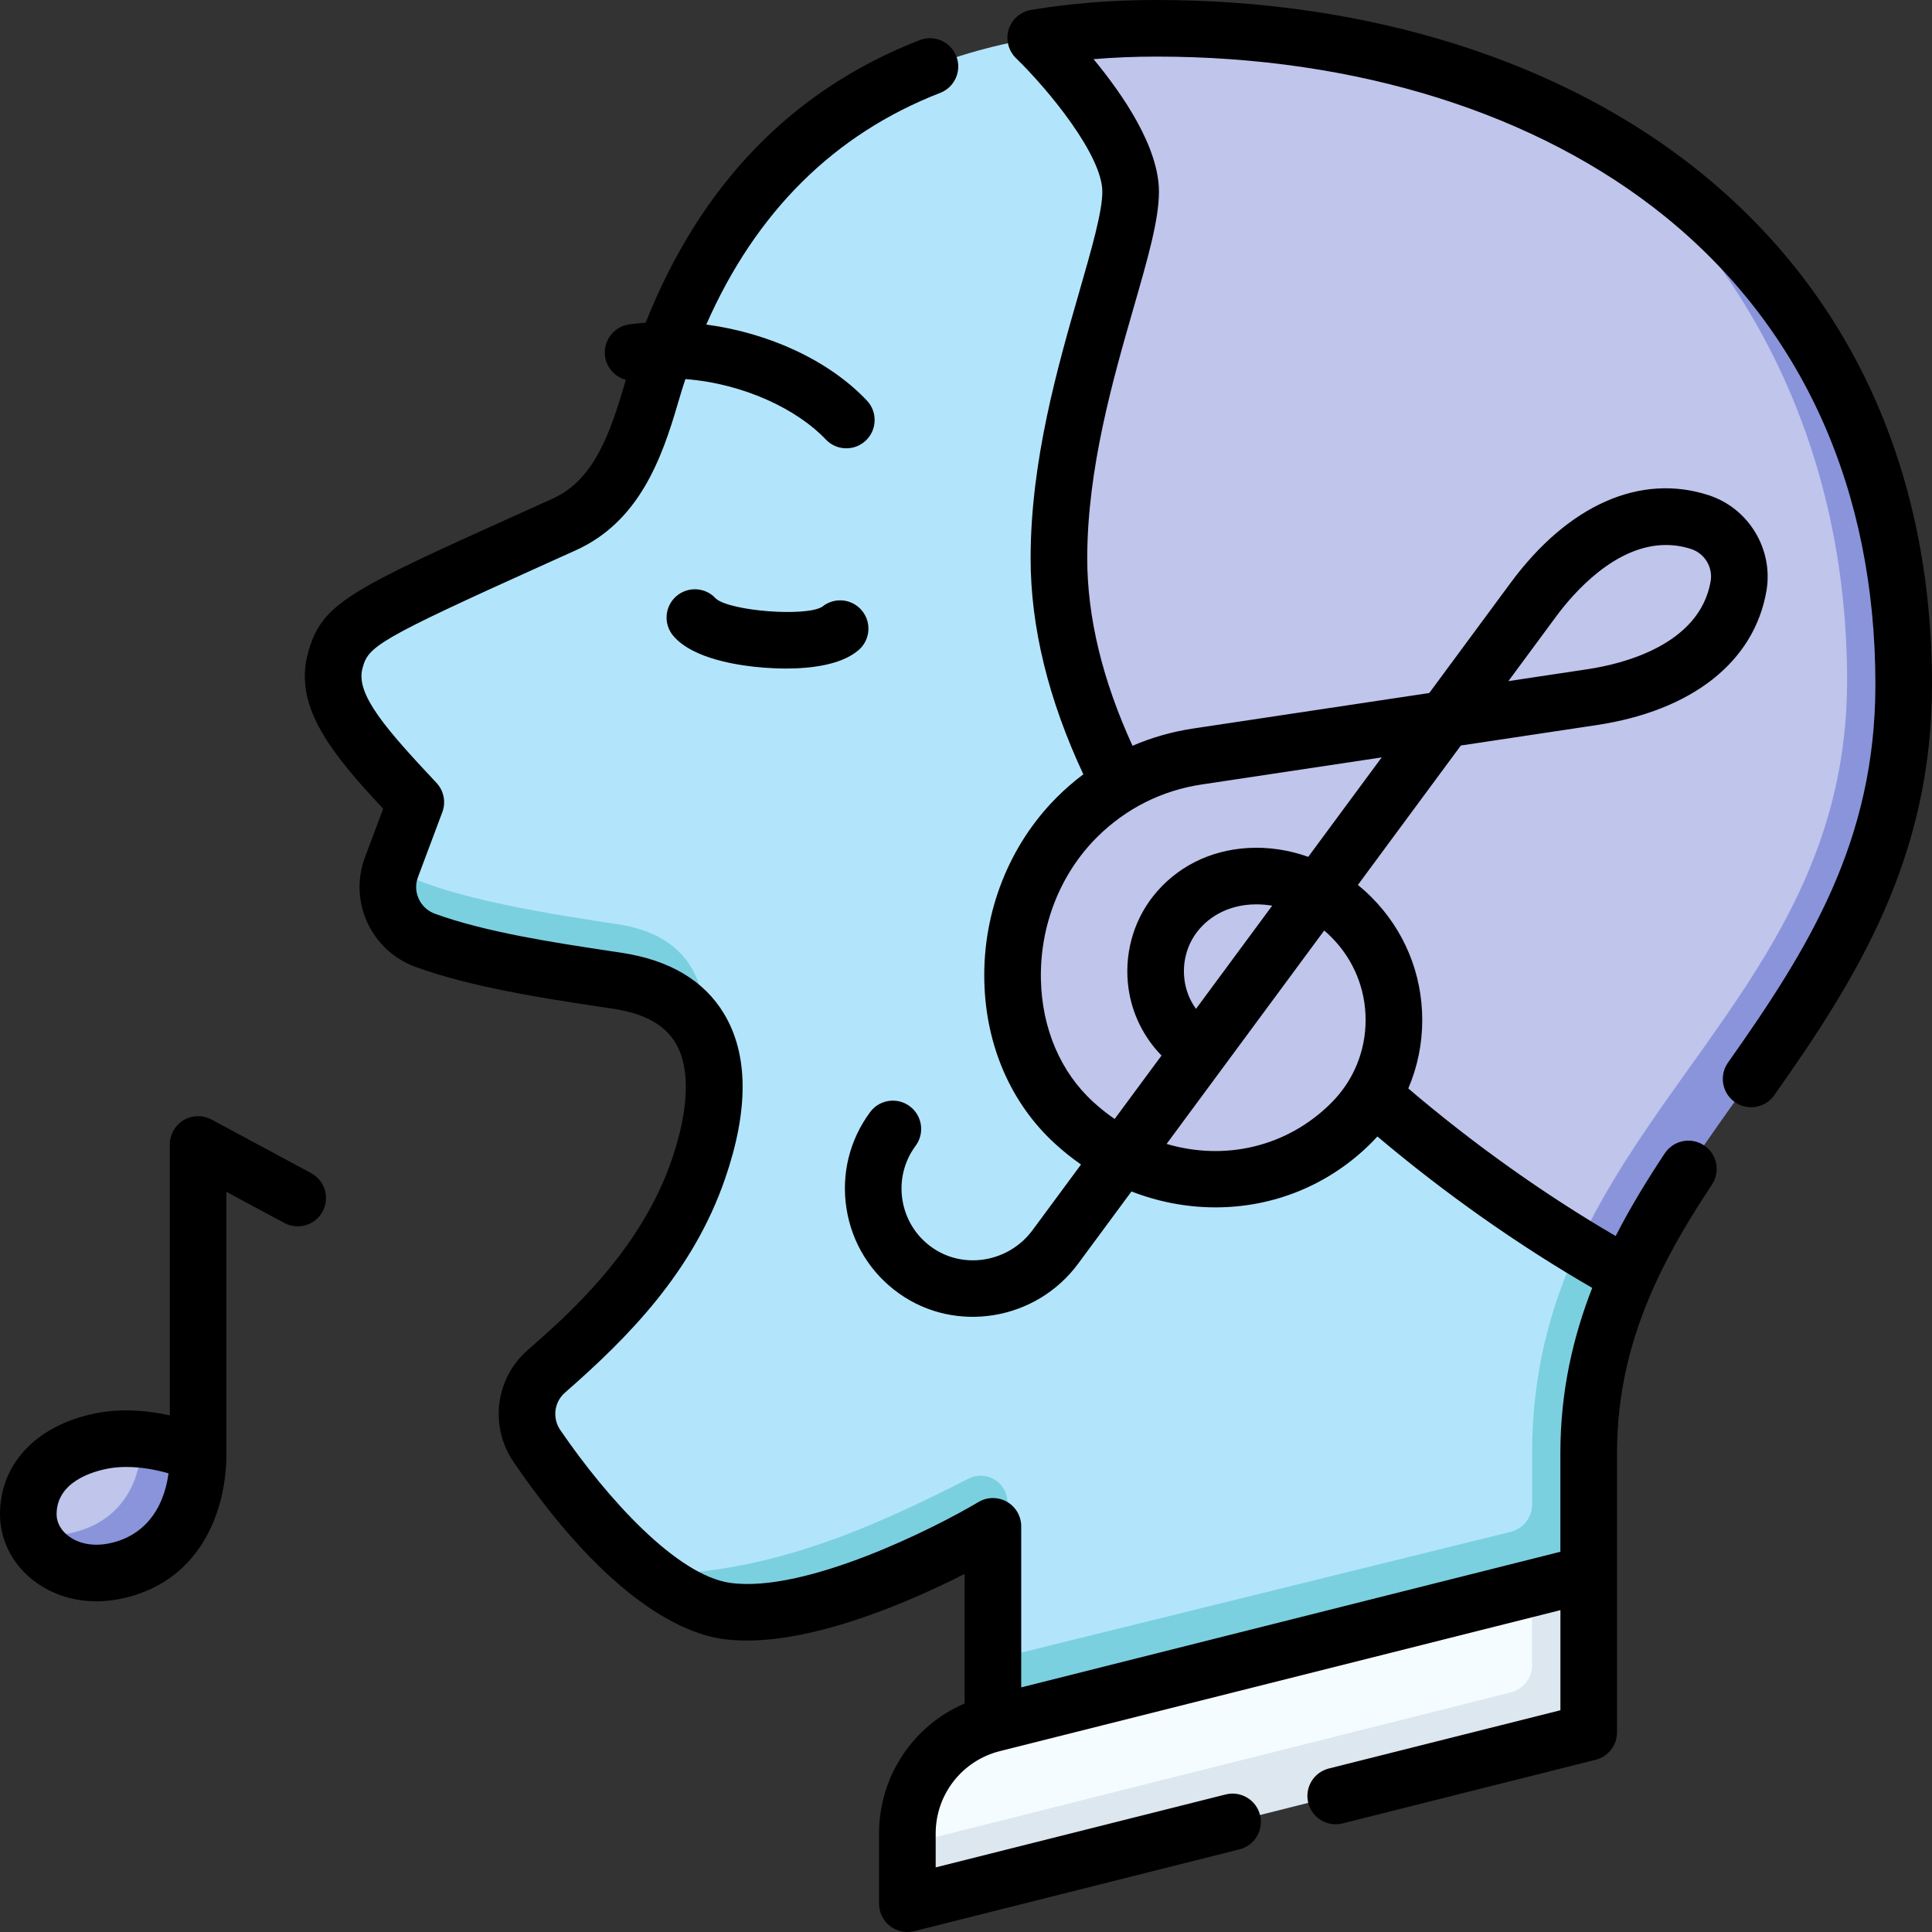 <svg id="Capa_1" enable-background="new 0 0 512 512" height="512" viewBox="0 0 512 512" width="512" xmlns="http://www.w3.org/2000/svg"><rect x="0" y="0" width="512" height="512" fill="#333333" stroke="none"/><g><g><path d="m431.429 98.756s-156.949-88.718-156.951-88.72c-48.917 8.253-85.314 37.191-102 94.665-4.182 14.403-9.431 28.186-23.002 34.312-51.413 23.212-57.943 25.647-60.702 36.348-2.81 10.899 6.711 21.558 21.429 37.237l-6.457 17.23c7.286 29.657 83.085 7.044 83.085 45.393 4.099 9.333 2.693 21.775-1.75 34.671-8.518 24.72-26.848 41.771-40.321 53.557-5.714 4.999-6.752 13.496-2.464 19.762 10.888 15.909 21.206 26.931 30.302 33.956 19.931 9.746 71.451-5.021 90.542-12.666v35.3l149.881-30.245s0-.381 0-24.557c0-19.595 11.896-31.889 18.41-46.961v-239.282z" fill="#b2e5fb"/><g fill="#7bd0e0"><path d="m265.779 394.21c-2.01-2.984-5.93-3.994-9.132-2.354-26.47 13.556-53.756 25.342-84.05 25.31 7.636 5.897 14.412 8.98 19.931 9.746 26.838 3.721 70.611-22.411 70.611-22.411 3.782-1.95 5.016-6.762 2.64-10.291z"/><path d="m163.721 244.928c-13.733-2.104-47.036-6.837-59.975-15.1-2.937 7.836 1.115 16.524 8.979 19.383 15.629 5.681 37.262 8.613 50.995 10.717 12.484 1.913 19.7 7.528 23.11 15.292.985-15.049-4.44-27.432-23.109-30.292z"/><path d="m418.213 330.357c-7.347 15.936-12.194 33.604-12.194 54.641v13.682c0 3.45-2.354 6.455-5.704 7.282l-137.176 33.838v34.7l157.881-58.946s0-19.664 0-30.557c0-17.432 4.168-32.964 10.41-46.961z"/></g><path d="m496.5 180.416c0-60.95-23.664-107.154-72.562-143.993-33.097-19.204-73.875-28.923-117.428-28.923-11.175 0-21.874.822-32.033 2.536.003.003 25.154 24.424 25.154 40.781s-19.004 56.585-19.004 97.155c0 19.705 5.945 39.968 16.092 59.828-4.052 2.398-7.875 5.332-11.357 8.814-22.359 22.359-22.796 60.73-.707 80.946 21.453 19.633 53.362 20.109 73.449.022 2.254-2.254 4.163-4.72 5.742-7.331 17.193 15.138 35.755 28.752 54.367 40.104.001.001 78.287-81.784 78.287-149.939z" fill="#bfc5eb"/><path d="m431.429 338.037c22.292-49.989 73.071-84.862 73.071-156.621 0-68.255-32.019-116.827-80.562-144.993 40.031 33.276 65.562 83.042 65.562 143.993 0 66.706-48.115 99.685-71.287 149.941 4.409 2.688 8.82 5.254 13.216 7.68z" fill="#8a94db"/><path d="m413.02 452.237-7-32.91-142.881 35.938c-13.335 3.354-22.682 15.344-22.682 29.094v4.368z" fill="#f5fcff"/><path d="m406.02 419.327v21.91c0 3.438-2.337 6.435-5.671 7.273l-159.893 40.217v15.773l180.563-45.416v-43.53z" fill="#dce7ef"/><path d="m37.504 381.46c-3.277-.316-6.816-.298-10.318.367-12.428 2.359-19.686 9.778-19.686 19.467 0 1.772.34 3.48.967 5.077 3.024 2.535 9.897 4.149 16.79 4.149 17.496 0 27.247-25.276 12.247-29.06z" fill="#bfc5eb"/><path d="m37.504 381.46c0 13.258-7.075 22.626-19.502 24.985-3.215.61-6.471.534-9.535-.074 2.8 7.131 11.381 12.001 21.535 10.074 12.428-2.359 22.502-12.469 22.502-31.201 0 0-6.649-2.979-15-3.784z" fill="#8a94db"/></g><g><path d="m240.457 512c-1.654 0-3.28-.547-4.612-1.585-1.823-1.421-2.889-3.604-2.889-5.915v-18.611c0-15.189 9.078-28.62 22.682-34.453v-34.329c-13.935 7.068-38.082 17.652-57.716 17.654-2.207 0-4.353-.134-6.424-.421-9.614-1.333-29.595-9.197-55.393-46.895-6.441-9.411-4.844-22.154 3.715-29.642 10.415-9.111 29.8-26.069 38.168-50.355 4.638-13.461 5-24.503 1.019-31.092-2.912-4.819-8.284-7.768-16.423-9.016l-3.902-.591c-14.182-2.14-33.604-5.069-48.521-10.491-5.718-2.078-10.266-6.26-12.807-11.773-2.529-5.489-2.754-11.629-.633-17.289l4.823-12.87c-13.157-14.115-23.688-26.668-20.035-40.838 3.516-13.638 10.686-16.871 57.333-37.906l7.545-3.404c9.871-4.457 14.545-14.618 18.885-29.567.191-.657.383-1.308.579-1.958-2.833-.753-5.081-3.139-5.507-6.225-.567-4.104 2.299-7.89 6.402-8.457 1.445-.199 2.9-.354 4.365-.463 14.555-36.644 38.923-61.789 72.625-74.876 3.862-1.502 8.207.415 9.706 4.276 1.5 3.861-.415 8.207-4.276 9.706-28.04 10.889-48.824 31.495-61.993 61.396 16.575 2.212 32.508 9.487 42.572 20.15 2.843 3.012 2.706 7.759-.307 10.602-3.013 2.845-7.76 2.706-10.603-.307-7.378-7.817-21.501-14.789-37.196-15.993-.685 2.073-1.339 4.183-1.962 6.329-4.335 14.931-10.363 31.492-27.118 39.058l-7.552 3.406c-45.505 20.521-47.449 22.064-48.974 27.978-1.757 6.814 6.246 15.967 19.635 30.231 1.954 2.081 2.557 5.092 1.555 7.765l-6.457 17.23c-.705 1.882-.631 3.924.21 5.748.852 1.85 2.382 3.253 4.308 3.953 13.509 4.911 32.076 7.712 45.633 9.757l3.937.597c12.63 1.935 21.711 7.347 26.99 16.085 6.504 10.767 6.613 25.481.324 43.735-8.498 24.661-25.436 41.854-42.474 56.758-2.844 2.488-3.365 6.736-1.212 9.881 12.522 18.299 30.938 38.549 45.073 40.509 19.877 2.752 54.191-14.529 65.737-21.422 2.317-1.385 5.2-1.415 7.547-.083s3.797 3.823 3.797 6.522v42.675l142.881-35.938v-26.239c0-16.288 3.378-30.75 8.438-43.696-19.562-11.289-39.048-25.021-56.929-40.119-.524.578-1.064 1.146-1.621 1.703-11.021 11.021-25.668 17.081-41.266 17.081-.096 0-.189 0-.285 0-7.544-.036-14.985-1.484-22-4.216l-14.141 19.147c-11.13 15.071-32.433 18.599-47.484 7.866-7.51-5.355-12.443-13.317-13.89-22.419-1.447-9.104.771-18.201 6.247-25.615 2.46-3.333 7.156-4.039 10.489-1.577 3.332 2.461 4.038 7.157 1.578 10.488-3.067 4.153-4.31 9.249-3.5 14.35.811 5.098 3.575 9.559 7.784 12.561 8.43 6.012 20.411 3.964 26.709-4.564l12.835-17.379c-2.396-1.667-4.699-3.509-6.892-5.515-11.705-10.712-18.359-26.032-18.737-43.137-.405-18.306 6.595-36.036 19.205-48.646 2.218-2.218 4.569-4.256 7.037-6.106-9.272-19.833-13.969-39.064-13.969-57.231 0-25.873 7.166-50.756 12.924-70.75 3.262-11.328 6.08-21.111 6.08-26.405 0-9.573-14.035-26.796-22.881-35.403-2.025-1.97-2.772-4.912-1.932-7.609.841-2.697 3.125-4.694 5.911-5.164 10.389-1.753 21.586-2.642 33.283-2.642 56.465 0 107.603 16.186 143.994 45.576 40.231 32.491 61.496 79.464 61.496 135.84 0 45.867-19.779 77.658-41.815 108.843-2.39 3.384-7.07 4.188-10.453 1.797s-4.188-7.07-1.797-10.453c21.373-30.248 39.065-58.665 39.065-100.187 0-51.688-19.337-94.625-55.92-124.171-33.732-27.242-81.523-42.245-134.57-42.245-5.724 0-11.309.228-16.709.678 7.863 9.494 17.331 23.368 17.331 35.14 0 7.411-2.941 17.625-6.666 30.557-5.497 19.088-12.338 42.843-12.338 66.599 0 15.595 4.033 32.278 11.998 49.67 5.094-2.2 10.49-3.743 16.097-4.582l62.542-9.404 21.574-29.213c15.252-20.653 34.388-29.11 52.504-23.199 10.614 3.464 17.181 14.371 15.276 25.37-3.25 18.774-19.677 31.732-45.066 35.552l-35.913 5.399-27.287 36.947c1.229 1.001 2.417 2.071 3.556 3.21 8.703 8.703 13.496 20.274 13.496 32.582 0 6.341-1.272 12.486-3.696 18.145 17.227 14.701 36.045 28.089 54.959 39.113 4.038-7.896 8.542-15.173 13.015-21.924 2.288-3.452 6.942-4.398 10.395-2.109 3.453 2.287 4.398 6.941 2.11 10.395-5.534 8.352-10.893 17.16-15.233 26.746-.107.286-.234.568-.379.846-5.704 12.837-9.554 27.075-9.554 43.482v74.086c0 3.438-2.337 6.435-5.67 7.273l-67.052 16.865c-4.02 1.008-8.093-1.427-9.103-5.444s1.427-8.092 5.444-9.103l61.382-15.439v-26.532l-148.551 37.364c-10.017 2.52-17.012 11.492-17.012 21.82v8.991l76.853-19.33c4.017-1.013 8.092 1.428 9.103 5.444 1.01 4.017-1.427 8.092-5.444 9.103l-86.183 21.677c-.607.151-1.222.225-1.832.225zm68.706-208.851c15.314 4.535 31.85.918 43.638-10.87 5.87-5.87 9.102-13.674 9.102-21.975s-3.232-16.105-9.102-21.976c-.606-.606-1.232-1.184-1.875-1.73zm56.999-102.429-47.715 7.176c-10.586 1.583-20.19 6.432-27.781 14.022-9.73 9.729-15.13 23.474-14.815 37.707.287 12.974 5.212 24.481 13.868 32.403 1.819 1.664 3.717 3.171 5.674 4.517l12.421-16.818c-4.732-4.878-7.778-11.008-8.739-17.742-1.246-8.732 1.128-17.653 6.513-24.475 6.036-7.646 14.946-12.185 25.089-12.779 5.423-.322 10.861.5 16.022 2.341zm-33.187 38.943c-.474 0-.946.014-1.418.042-5.808.341-10.849 2.861-14.194 7.1-2.853 3.613-4.106 8.374-3.437 13.062.304 2.126 1.099 4.841 3.023 7.492l20.193-27.343c-1.383-.234-2.776-.353-4.167-.353zm108.523-95.235c-13.483 0-24.543 12.766-29.093 18.927l-12.664 17.147 21.08-3.17c8.794-1.322 29.567-6.238 32.517-23.276.642-3.708-1.572-7.384-5.149-8.552-2.282-.744-4.519-1.076-6.691-1.076zm-415.919 279.939c-6.476 0-12.584-2.083-17.333-6.014-5.24-4.339-8.246-10.557-8.246-17.058 0-13.535 9.881-23.817 25.788-26.836 6.896-1.312 13.796-.559 19.217.624v-71.786c0-2.64 1.387-5.084 3.653-6.438 2.264-1.354 5.074-1.418 7.4-.168l26.396 14.197c3.648 1.962 5.015 6.51 3.052 10.158-1.961 3.648-6.509 5.014-10.158 3.053l-15.343-8.253v69.397c0 16.021-7.514 34.567-28.604 38.569-1.956.373-3.905.555-5.822.555zm7.93-35.61c-1.634 0-3.293.129-4.925.438-4.084.776-13.584 3.506-13.584 12.1 0 2.048.999 4.003 2.813 5.505 2.7 2.236 6.633 3.064 10.791 2.277 8.981-1.705 14.662-8.39 16.062-18.632-2.954-.84-6.972-1.688-11.157-1.688zm174.797-211.591c-2.154 0-4.148-.101-5.809-.227-6.727-.513-18.794-2.285-24.037-8.393-2.698-3.143-2.337-7.878.806-10.575 3.11-2.67 7.779-2.344 10.491.707 3.94 3.293 23.71 4.802 28.102 2.142 3.142-2.604 7.807-2.22 10.476.891 2.698 3.144 2.337 7.878-.806 10.576-4.6 3.947-12.654 4.879-19.223 4.879zm9.458-16.266c-.001.002-.003.003-.005.004.001-.001.003-.002.005-.004zm-27.926-2.128c.001.001.003.003.004.005-.001-.002-.003-.004-.004-.005z"/></g></g></svg>